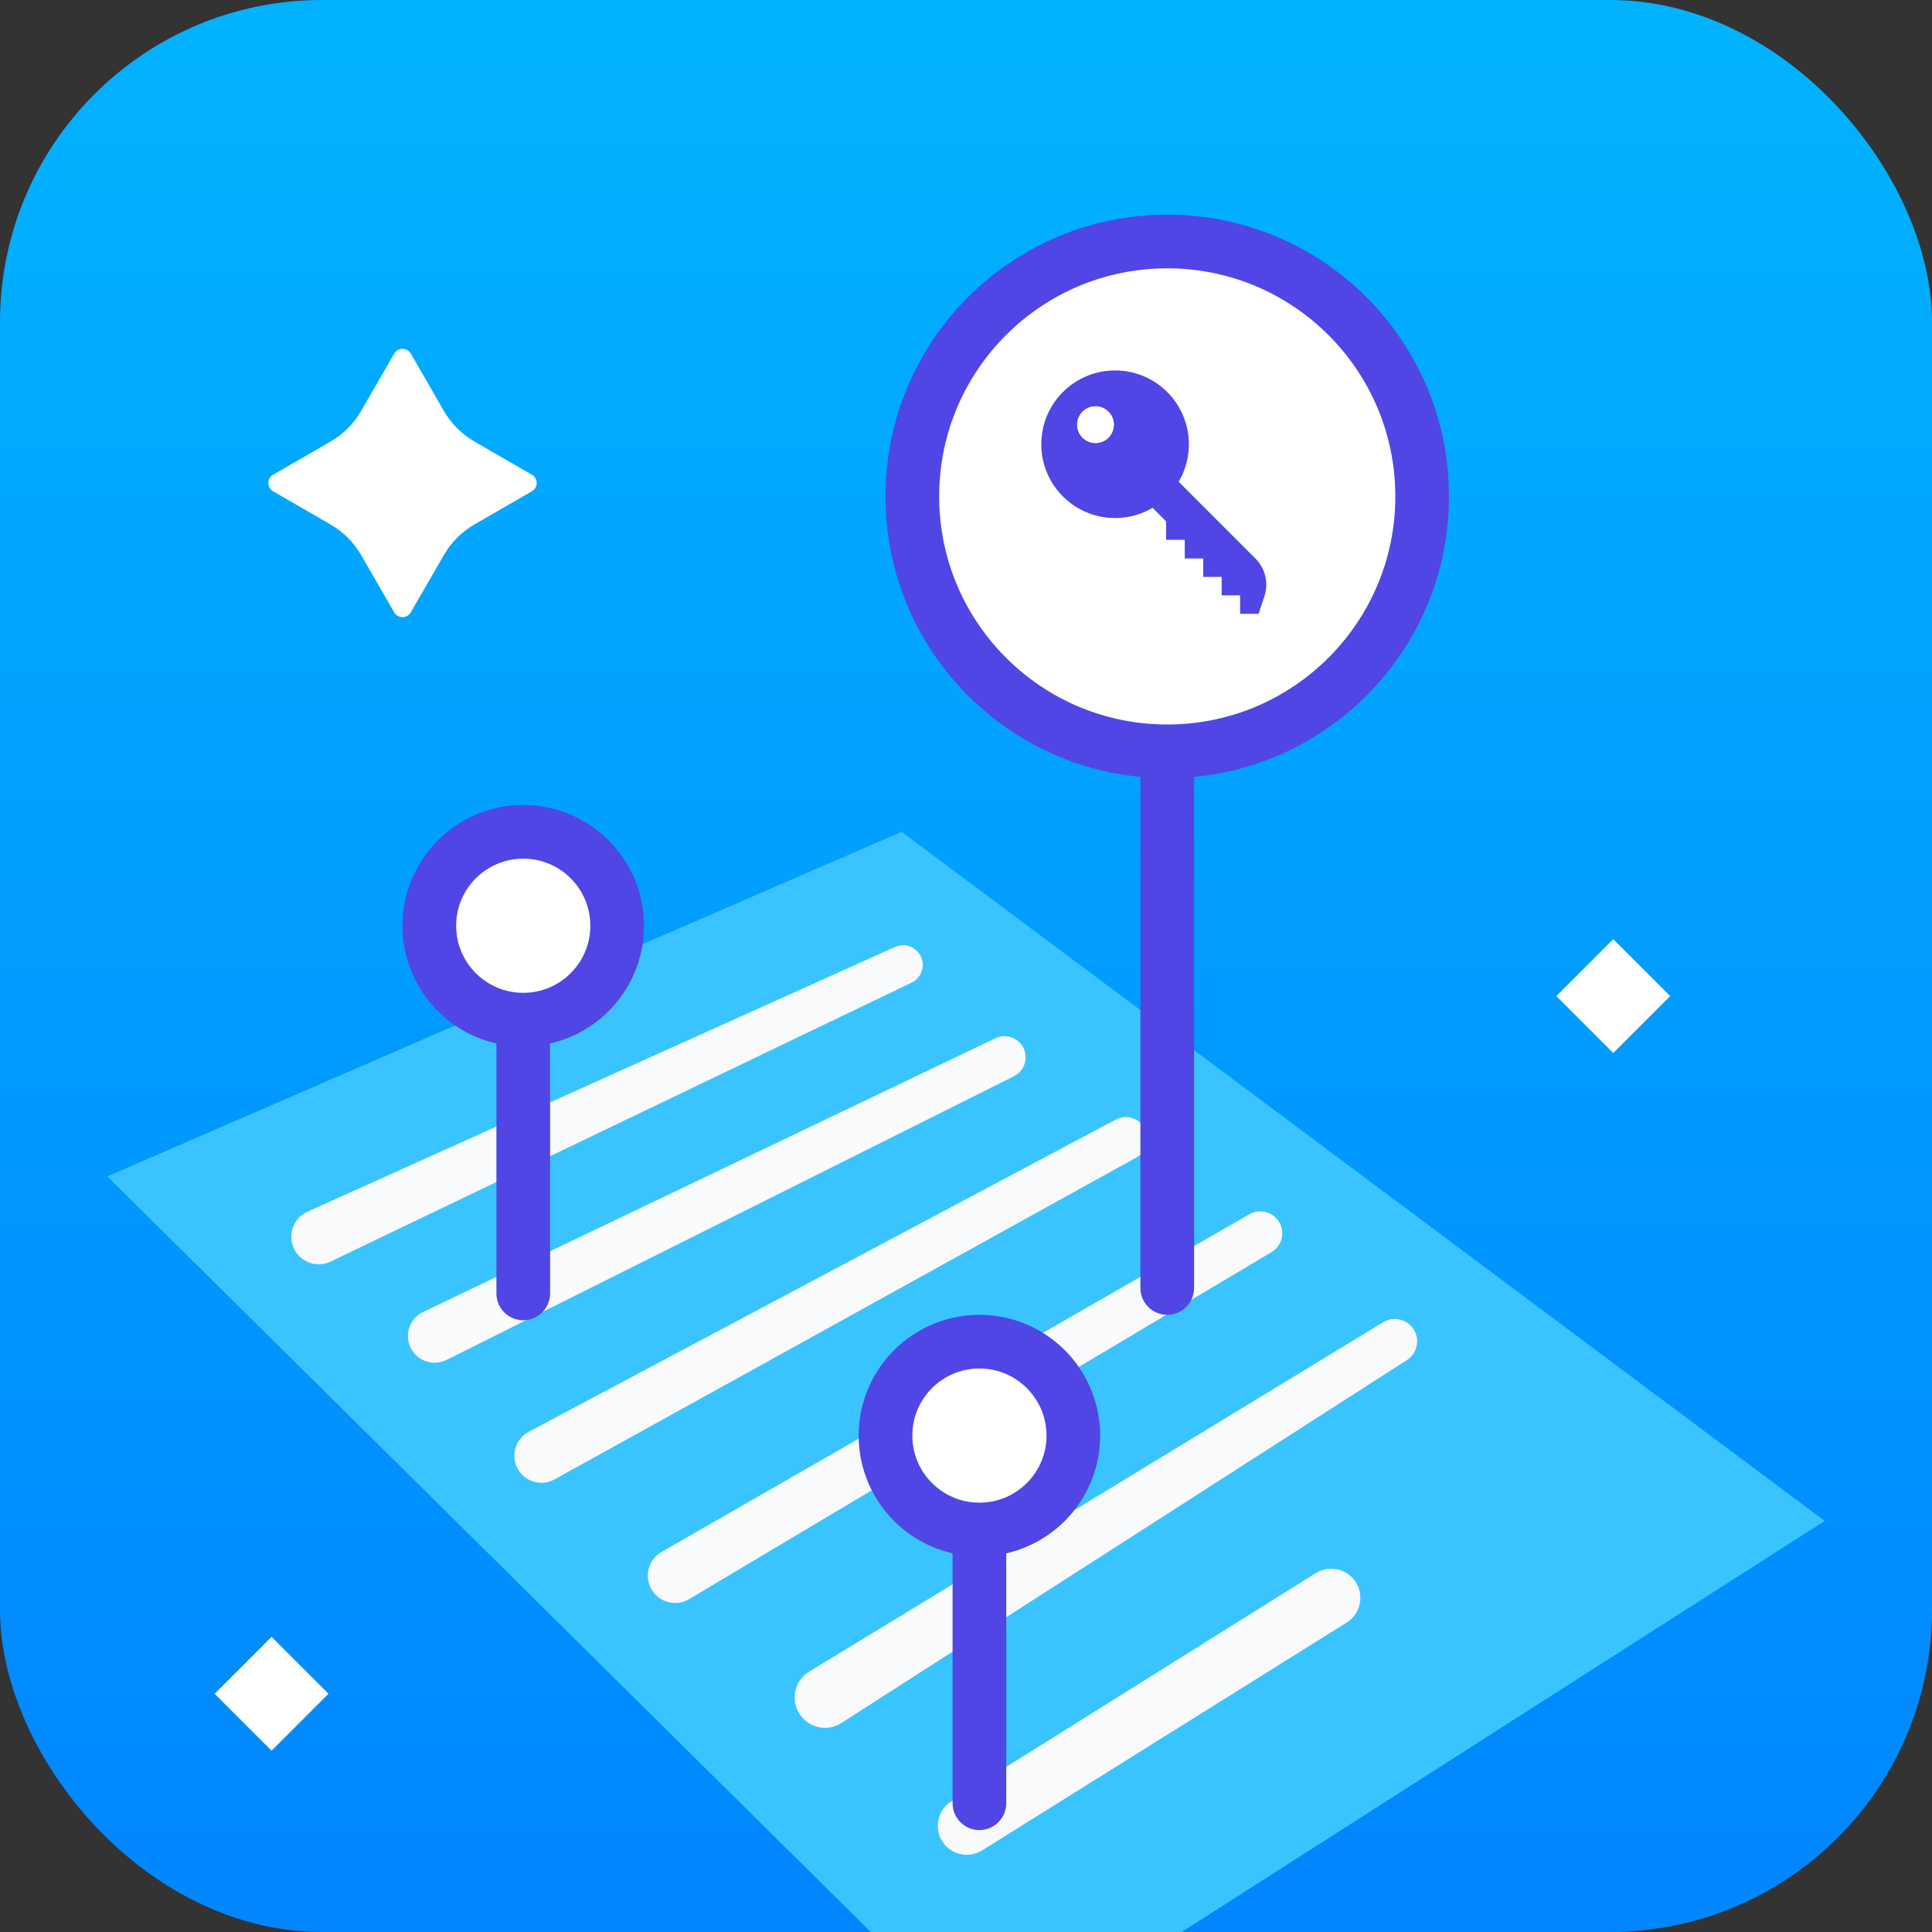 <svg width="72" height="72" viewBox="0 0 72 72" fill="none" xmlns="http://www.w3.org/2000/svg">
<rect x="0" y="0" width="72" height="72" fill="#333333" stroke="none"/>
<g clip-path="url(#clip0_2_5765)">
<rect width="72" height="72" rx="12" fill="url(#paint0_linear_2_5765)"/>
<path d="M33.6 31L4 43.841L37 76.5L68 56.681L33.6 31Z" fill="#3AC4FF"/>
<path d="M11.239 46.891C10.641 46.413 10.76 45.471 11.458 45.157L33.354 35.291C33.714 35.129 34.138 35.281 34.313 35.636C34.493 36.001 34.34 36.443 33.972 36.62L12.322 47.014C11.967 47.185 11.546 47.137 11.239 46.891Z" fill="#F9FAFB"/>
<path d="M15.493 50.493C15.008 50.008 15.149 49.19 15.767 48.894L37.096 38.693C37.347 38.573 37.641 38.594 37.872 38.748C38.375 39.083 38.328 39.836 37.788 40.106L16.641 50.68C16.258 50.871 15.796 50.796 15.493 50.493Z" fill="#F9FAFB"/>
<path d="M29.9 64.012C29.431 63.485 29.555 62.662 30.157 62.296L51.547 49.276C51.823 49.108 52.172 49.115 52.441 49.294C52.941 49.627 52.934 50.363 52.429 50.687L31.355 64.212C30.887 64.513 30.27 64.428 29.9 64.012Z" fill="#F9FAFB"/>
<path d="M35.416 68.932C34.776 68.492 34.797 67.54 35.456 67.128L49.032 58.627C49.326 58.443 49.69 58.411 50.012 58.539C50.838 58.87 50.939 59.998 50.184 60.469L36.601 68.959C36.236 69.187 35.771 69.177 35.416 68.932Z" fill="#F9FAFB"/>
<path d="M19.463 54.963C18.984 54.484 19.105 53.678 19.703 53.36L41.576 41.726C41.837 41.587 42.154 41.602 42.4 41.767C42.902 42.101 42.871 42.848 42.343 43.14L20.664 55.133C20.271 55.35 19.781 55.281 19.463 54.963Z" fill="#F9FAFB"/>
<path d="M24.44 59.44C23.966 58.966 24.072 58.172 24.653 57.838L46.561 45.252C46.83 45.098 47.163 45.109 47.422 45.281C47.922 45.614 47.903 46.356 47.386 46.663L25.68 59.595C25.28 59.833 24.769 59.769 24.44 59.44Z" fill="#F9FAFB"/>
<circle cx="43.5" cy="18.5" r="9.5" fill="white" stroke="#4F46E5" stroke-width="2"/>
<circle cx="19.5" cy="34.5" r="3.5" fill="white" stroke="#4F46E5" stroke-width="2"/>
<circle cx="36.5" cy="53.5" r="3.5" fill="white" stroke="#4F46E5" stroke-width="2"/>
<path d="M42.5 48C42.5 48.552 42.948 49 43.5 49C44.052 49 44.5 48.552 44.5 48H42.5ZM42.5 28V48H44.5V28H42.5Z" fill="#4F46E5"/>
<path d="M18.5 48.202C18.5 48.754 18.948 49.202 19.5 49.202C20.052 49.202 20.5 48.754 20.5 48.202H18.5ZM18.5 38V48.202H20.5V38H18.5Z" fill="#4F46E5"/>
<path d="M35.5 67.202C35.5 67.754 35.948 68.202 36.5 68.202C37.052 68.202 37.5 67.754 37.5 67.202H35.5ZM35.5 57V67.202H37.5V57H35.5Z" fill="#4F46E5"/>
<path fill-rule="evenodd" clip-rule="evenodd" d="M39.611 18.5C40.517 19.406 41.898 19.548 42.953 18.925L43.458 19.431L43.458 20.118L44.146 20.118L44.153 20.125L44.153 20.813L44.84 20.813L44.84 21.5L45.528 21.5L45.528 21.5L45.528 22.188L46.215 22.188L46.215 22.188V22.875H46.903L46.903 22.875L46.903 22.875L47.12 22.223C47.285 21.729 47.156 21.184 46.788 20.816L43.925 17.953C44.548 16.898 44.406 15.517 43.5 14.611C42.426 13.537 40.685 13.537 39.611 14.611C38.537 15.685 38.537 17.426 39.611 18.5ZM41.312 16.312C41.044 16.581 40.608 16.581 40.34 16.312C40.072 16.044 40.072 15.609 40.34 15.34C40.608 15.072 41.044 15.072 41.312 15.34C41.581 15.609 41.581 16.044 41.312 16.312Z" fill="#4F46E5"/>
<path d="M19.821 18.31C20.06 18.172 20.06 17.828 19.821 17.691L17.679 16.454C17.209 16.183 16.818 15.792 16.547 15.322L15.31 13.179C15.172 12.94 14.828 12.94 14.691 13.179L13.454 15.321C13.183 15.791 12.792 16.182 12.322 16.453L10.179 17.691C9.94 17.829 9.94 18.173 10.179 18.31L12.321 19.547C12.791 19.818 13.182 20.209 13.454 20.679L14.69 22.821C14.828 23.06 15.172 23.06 15.309 22.821L16.546 20.679C16.817 20.209 17.208 19.818 17.678 19.547L19.821 18.31Z" fill="white"/>
<rect x="60.121" y="35" width="3" height="3" transform="rotate(45 60.121 35)" fill="white"/>
<rect x="10.121" y="61" width="3" height="3" transform="rotate(45 10.121 61)" fill="white"/>
</g>
<defs>
<linearGradient id="paint0_linear_2_5765" x1="36" y1="0" x2="36" y2="72" gradientUnits="userSpaceOnUse">
<stop stop-color="#01B3FF"/>
<stop offset="1" stop-color="#0186FF"/>
</linearGradient>
<clipPath id="clip0_2_5765">
<rect width="72" height="72" rx="12" fill="white"/>
</clipPath>
</defs>
</svg>
